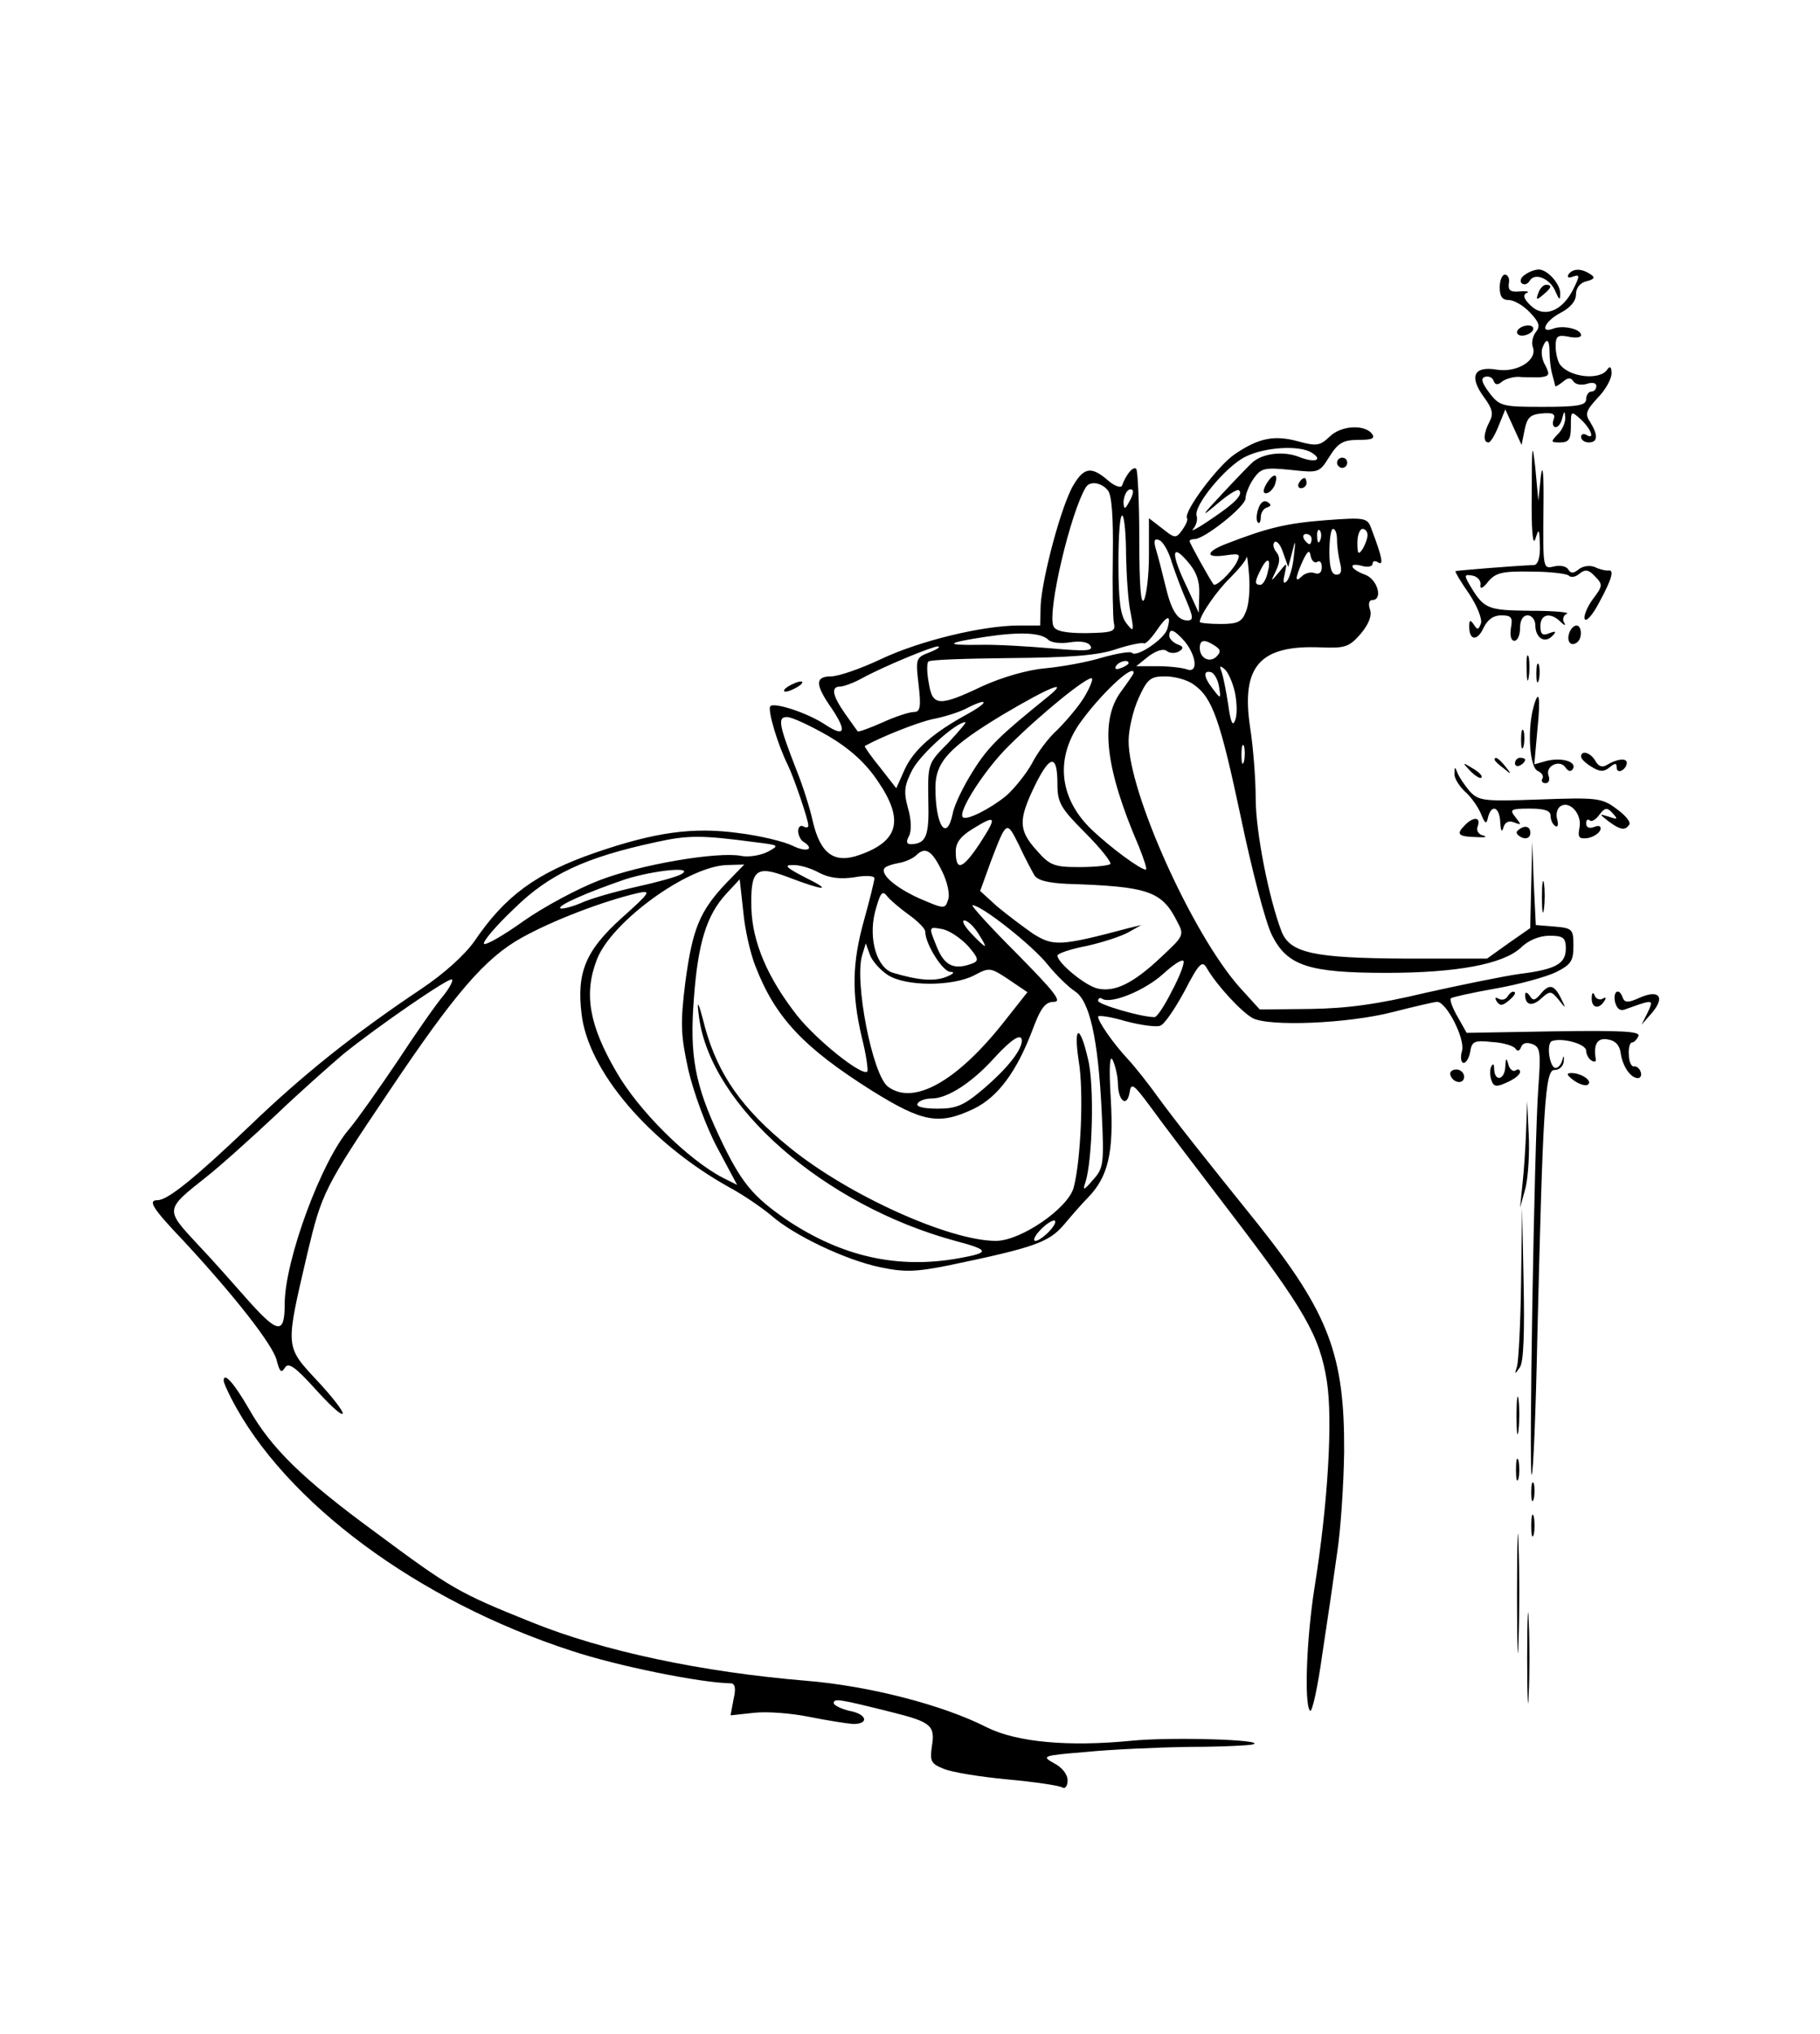 <?xml version="1.0" standalone="no"?>
<!DOCTYPE svg PUBLIC "-//W3C//DTD SVG 20010904//EN"
 "http://www.w3.org/TR/2001/REC-SVG-20010904/DTD/svg10.dtd">
<svg version="1.0" xmlns="http://www.w3.org/2000/svg"
 width="358pt" height="400pt" viewBox="0 0 358 400"
 preserveAspectRatio="xMidYMid meet">

<g transform="translate(0,400) scale(0.1,-0.1)"
fill="#000000" stroke="none">
<path d="M3000 3460 c-8 -5 -11 -12 -7 -17 5 -4 12 -2 16 5 10 17 41 4 51 -22
7 -16 9 -17 9 -4 1 19 -25 48 -42 48 -7 0 -19 -4 -27 -10z"/>
<path d="M3085 3460 c-3 -6 1 -7 9 -4 14 5 14 2 0 -26 -22 -43 -58 -56 -84
-30 -13 13 -15 20 -7 24 7 2 1 4 -13 3 -19 -2 -24 2 -22 16 2 9 -2 17 -8 17
-5 0 -10 -11 -10 -25 0 -18 5 -25 18 -25 10 0 29 -11 42 -25 18 -19 20 -27 11
-38 -6 -8 -9 -21 -6 -29 10 -26 -30 -51 -70 -45 -46 8 -56 -13 -26 -54 17 -23
19 -33 11 -48 -12 -23 -13 -41 -2 -41 4 0 13 15 20 33 l13 32 16 -35 16 -35 6
30 c5 24 11 30 34 32 22 2 27 -1 23 -12 -3 -8 -1 -15 4 -15 5 0 11 8 13 18 4
15 5 15 6 0 0 -9 -6 -24 -15 -32 -14 -15 -14 -16 5 -16 17 0 21 6 21 32 0 30
0 31 20 13 20 -19 28 -41 10 -30 -5 3 -10 1 -10 -4 0 -6 7 -11 15 -11 18 0 19
14 3 40 -11 16 -8 23 15 48 15 15 27 37 27 48 0 12 -3 15 -8 8 -14 -23 -76
-16 -94 10 -4 6 -8 22 -8 35 0 20 4 23 25 19 14 -3 25 -2 25 3 0 12 -35 20
-54 13 -29 -11 -17 15 14 31 19 10 30 23 30 36 0 13 8 23 21 26 16 4 17 8 7
14 -18 12 -35 11 -43 -1z m-37 -152 c0 -13 2 -32 5 -43 3 -11 6 -22 6 -24 1
-2 7 2 15 8 10 9 16 9 21 1 4 -6 15 -8 26 -5 11 4 19 2 19 -4 0 -6 -4 -11 -10
-11 -5 0 -10 -7 -10 -15 0 -12 -16 -15 -84 -15 -80 0 -86 1 -106 27 -15 20
-18 29 -9 32 7 2 15 -1 17 -8 3 -8 8 -9 17 -1 7 5 21 9 31 9 11 -1 29 -1 42
-1 20 2 21 5 12 23 -7 11 -9 27 -6 35 8 21 14 17 14 -8z"/>
<path d="M3026 3424 c-5 -14 -4 -15 9 -4 17 14 19 20 6 20 -5 0 -12 -7 -15
-16z"/>
<path d="M2985 3350 c-3 -5 1 -10 9 -10 8 0 18 5 21 10 3 6 -1 10 -9 10 -8 0
-18 -4 -21 -10z"/>
<path d="M2615 3141 c-18 -17 -25 -19 -61 -9 -47 13 -78 7 -125 -25 -33 -22
-102 -114 -94 -126 2 -4 -3 -14 -10 -24 -12 -16 -14 -16 -39 4 l-26 20 0 -73
c0 -40 -5 -80 -10 -88 -6 -10 -9 31 -9 119 0 73 -3 136 -6 139 -6 6 -20 -11
-28 -33 -2 -5 -14 -1 -26 9 -33 29 -48 28 -69 -7 -24 -39 -62 -183 -65 -237
l-1 -40 -42 0 c-71 0 -195 -30 -271 -66 -40 -19 -84 -34 -98 -34 -32 0 -32
-16 1 -63 30 -45 26 -57 -11 -33 -37 25 -104 46 -110 37 -5 -9 15 -76 35 -116
12 -25 40 -107 40 -118 0 -5 -4 -5 -10 -2 -5 3 -10 -1 -10 -9 0 -8 5 -18 10
-21 24 -15 7 -22 -21 -8 -16 8 -65 20 -107 25 -89 12 -163 2 -282 -39 -115
-40 -176 -84 -237 -174 -19 -27 -60 -64 -105 -94 -130 -87 -231 -167 -338
-270 -106 -101 -160 -145 -180 -145 -20 0 -10 -16 51 -80 102 -110 175 -204
183 -234 6 -23 9 -27 16 -16 7 12 20 3 59 -40 27 -30 51 -53 55 -50 3 3 -20
33 -50 65 -64 69 -63 63 -19 252 28 117 33 128 159 315 130 194 190 264 262
304 61 34 160 72 229 88 27 6 24 1 -32 -49 -71 -64 -89 -107 -79 -189 13 -112
133 -253 291 -341 28 -15 64 -40 82 -55 44 -39 147 -88 215 -102 48 -10 70 -9
135 4 168 35 196 45 226 80 15 18 36 42 47 53 40 41 51 89 45 193 -4 65 -2 90
4 77 5 -11 10 -32 10 -47 1 -34 18 -46 23 -16 3 20 8 16 40 -27 20 -28 90
-120 155 -205 150 -196 179 -247 193 -336 12 -76 2 -241 -24 -404 -16 -100
-21 -232 -9 -244 4 -4 15 46 24 111 10 65 23 154 29 198 7 44 13 134 14 200 1
190 -30 272 -168 446 -115 143 -161 201 -197 250 -20 28 -47 62 -61 77 -28 30
-58 73 -58 83 0 3 24 0 54 -9 30 -8 61 -12 68 -9 8 2 29 33 48 68 29 56 35 61
44 45 19 -33 68 -86 90 -98 32 -17 187 -11 276 12 43 11 82 20 87 20 18 0 55
-72 49 -96 -4 -13 -2 -24 3 -24 5 0 11 10 13 22 3 20 8 23 43 19 22 -1 43 -8
46 -13 4 -6 8 -5 11 3 3 8 11 10 22 6 16 -6 17 -16 12 -85 -8 -106 -19 -768
-13 -762 3 3 8 124 11 270 11 453 15 528 34 526 9 0 17 7 18 17 1 12 0 13 -3
2 -2 -8 -8 -15 -13 -15 -12 0 -19 49 -7 53 21 7 67 -6 67 -19 0 -7 5 -16 10
-19 6 -4 10 -3 9 2 -5 30 3 43 24 39 14 -2 23 -11 25 -27 4 -27 20 -49 34 -49
5 0 8 6 5 13 -2 6 -8 11 -13 10 -5 -1 -10 10 -10 23 -1 13 2 24 6 24 4 0 10 6
13 13 3 9 -33 11 -167 9 l-171 -3 -18 32 c-10 17 -16 34 -13 36 2 2 41 11 87
19 46 8 100 23 119 32 30 15 35 22 35 52 0 33 -2 35 -37 38 l-37 3 -4 82 -3
82 -2 -85 -2 -85 -43 -30 -42 -30 -160 0 c-181 1 -227 11 -244 53 -25 65 -51
196 -51 262 0 39 -5 102 -11 140 -18 120 19 162 139 157 48 -2 56 1 78 26 16
19 23 36 19 48 -4 11 -2 19 4 19 22 0 11 41 -14 50 -30 11 -34 25 -5 17 11 -3
20 -1 20 5 0 5 5 6 11 2 11 -7 8 10 -13 65 -8 23 -11 24 -91 18 -77 -6 -114
-15 -194 -46 -42 -16 -43 -29 -2 -23 28 4 30 3 21 -15 -12 -21 -41 -48 -45
-42 -8 11 -47 81 -47 85 0 2 4 4 10 4 19 0 100 64 100 80 0 8 7 26 16 39 15
21 22 22 73 17 55 -6 56 -6 76 26 17 27 27 33 57 33 28 0 34 3 26 13 -16 18
-61 15 -83 -7z m-35 -31 c24 -15 6 -21 -26 -8 -29 11 -68 7 -89 -10 -5 -4 -32
-32 -60 -62 -43 -46 -44 -49 -11 -21 21 18 40 30 43 27 9 -8 -7 -25 -55 -57
-26 -18 -42 -26 -35 -19 6 7 9 18 7 25 -8 19 57 98 96 117 38 19 106 23 130 8z
m-401 -74 c8 -9 11 -53 10 -128 -1 -62 0 -122 2 -133 4 -17 -2 -19 -55 -20
-41 0 -60 4 -64 14 -12 30 34 224 64 273 8 13 31 9 43 -6z m42 -23 c-8 -15
-10 -15 -11 -2 0 17 10 32 18 25 2 -3 -1 -13 -7 -23z m-6 -106 c1 -40 4 -90 9
-112 7 -37 6 -39 -8 -21 -12 15 -16 44 -16 120 0 54 3 96 8 92 4 -4 7 -40 7
-79z m382 31 c-3 -8 -6 -5 -6 6 -1 11 2 17 5 13 3 -3 4 -12 1 -19z m33 0 c0
-13 3 -33 6 -45 4 -16 2 -23 -7 -23 -10 0 -14 14 -14 45 0 25 3 45 7 45 5 0 8
-10 8 -22z m60 10 c0 -7 -5 -20 -10 -28 -8 -12 -10 -9 -10 13 0 15 5 27 10 27
6 0 10 -6 10 -12z m-110 -8 c0 -5 -2 -10 -4 -10 -3 0 -8 5 -11 10 -3 6 -1 10
4 10 6 0 11 -4 11 -10z m-275 -46 c7 -21 20 -56 29 -76 13 -31 14 -38 2 -38
-20 0 -32 19 -44 70 -6 25 -14 56 -18 69 -5 17 -4 23 6 19 7 -2 19 -22 25 -44z
m237 21 c6 25 7 24 3 -9 -2 -22 -9 -44 -14 -49 -6 -6 -8 -2 -4 14 5 24 5 24
-11 4 -17 -20 -17 -20 -6 3 8 17 8 27 1 36 -6 7 -8 16 -4 20 4 4 12 -5 17 -21
l10 -28 8 30z m-183 -83 l-1 -37 -23 50 c-32 66 -31 88 0 52 18 -20 25 -39 24
-65z m232 63 c5 4 9 -1 9 -10 0 -11 -5 -15 -14 -12 -7 3 -19 0 -25 -6 -14 -14
-14 -5 1 29 10 21 14 24 16 11 2 -10 8 -15 13 -12z m-140 -97 c-8 -21 -16 -25
-50 -25 -23 0 -41 2 -41 4 0 13 34 62 60 87 16 16 31 34 32 40 1 6 3 -10 5
-35 2 -25 0 -57 -6 -71z m42 74 c-3 -12 -9 -22 -14 -22 -12 0 -11 7 2 32 13
25 20 19 12 -10z m-197 -109 c-6 -20 -60 -56 -69 -47 -3 4 -30 -1 -59 -9 -29
-9 -79 -18 -111 -21 -35 -3 -84 -17 -124 -35 -86 -41 -99 -40 -106 6 -4 20 -4
39 -1 42 3 4 76 6 162 7 115 1 170 5 206 17 27 9 52 14 56 12 3 -2 14 9 25 25
21 31 30 33 21 3z m-234 -21 c6 -6 25 -8 43 -5 20 3 35 1 40 -7 6 -10 -9 -11
-76 -5 -46 4 -111 8 -144 7 -69 -1 -64 4 15 16 67 10 108 8 122 -6z m269 -4
c23 -29 26 -63 3 -54 -9 3 -34 6 -57 6 l-42 0 25 20 c15 11 29 15 35 10 6 -5
17 -5 24 -1 10 6 9 10 -3 14 -9 4 -16 11 -16 17 0 16 10 12 31 -12z m59 -8
c11 -7 12 -12 3 -21 -13 -13 -33 -4 -33 17 0 16 9 18 30 4z m-562 -13 c-27
-10 -27 -13 -21 -64 5 -43 3 -53 -9 -53 -9 0 -37 -9 -63 -21 -25 -11 -47 -19
-48 -17 -1 1 -12 17 -25 35 -25 36 -28 53 -9 53 6 0 26 7 42 16 44 24 139 63
150 63 6 -1 -2 -6 -17 -12z m392 -21 c0 -2 -7 -7 -16 -10 -8 -3 -12 -2 -9 4 6
10 25 14 25 6z m209 -57 c4 -19 5 -43 1 -54 -5 -15 -9 -7 -14 29 -4 27 -10 56
-13 65 -5 12 -3 13 6 5 7 -6 16 -27 20 -45z m-199 38 c0 -2 -11 -18 -25 -37
-42 -57 -31 -151 35 -304 10 -25 17 -46 14 -46 -11 0 -69 43 -106 78 -63 60
-73 137 -26 207 39 56 108 122 108 102z m168 -28 c4 -24 3 -24 -12 -4 -19 24
-20 38 -3 33 6 -3 13 -15 15 -29z m-266 -21 c-11 -18 -35 -46 -52 -63 -18 -16
-40 -46 -50 -66 -11 -20 -34 -49 -51 -64 -32 -26 -78 -49 -85 -42 -11 10 44
95 90 140 64 64 157 139 164 133 2 -3 -5 -20 -16 -38z m216 26 c37 -26 52 -69
93 -262 21 -101 48 -205 61 -231 30 -60 72 -74 225 -74 138 0 229 17 264 49
15 15 37 24 57 24 27 0 32 -4 32 -25 0 -30 -19 -41 -90 -50 -30 -4 -113 -21
-185 -37 -96 -23 -156 -31 -229 -32 l-98 -1 -40 44 c-93 105 -218 383 -218
484 0 23 9 61 20 85 17 37 23 42 52 42 19 0 44 -7 56 -16z m-288 -25 c-94 -76
-116 -97 -146 -145 -19 -30 -37 -67 -40 -84 -12 -57 -34 -23 -34 51 0 51 27
80 133 144 93 55 133 71 87 34z m-155 -32 c-70 -38 -107 -71 -125 -109 l-17
-38 -32 41 c-18 22 -31 41 -30 42 32 18 105 47 134 53 21 4 50 13 64 20 44 23
49 15 6 -9z m-276 -44 c44 -26 74 -54 97 -88 53 -77 42 -119 -35 -146 -50 -18
-77 2 -92 65 -6 28 -21 74 -32 101 -35 90 -38 105 -19 105 10 0 46 -17 81 -37z
m236 -14 c-40 -40 -40 -41 -39 -112 2 -71 -4 -86 -34 -87 -9 0 -10 5 -4 16 5
9 5 32 -2 55 -9 33 -7 45 9 76 17 31 86 93 104 93 3 0 -13 -18 -34 -41z m582
-36 c-3 -10 -5 -4 -5 12 0 17 2 24 5 18 2 -7 2 -21 0 -30z m-367 -45 c0 -36 6
-47 55 -96 30 -30 52 -58 49 -61 -3 -3 -30 -6 -61 -6 -49 0 -58 3 -84 33 -36
40 -36 60 -3 128 30 61 44 61 44 2z m-153 -117 c-34 -51 -47 -55 -47 -15 0 17
10 30 33 44 47 29 49 25 14 -29z m107 -61 c6 -11 26 -16 65 -18 159 -5 186
-14 216 -73 15 -28 14 -29 -31 -71 -55 -52 -91 -69 -124 -62 -25 5 -80 51 -80
65 0 4 26 13 58 19 31 7 68 19 82 27 l25 14 -25 -6 c-135 -36 -148 -36 -188
-11 -20 14 -52 38 -71 54 l-33 30 21 58 c31 81 31 81 55 33 11 -24 25 -50 30
-59z m-549 64 c48 -6 49 -6 25 -19 -14 -7 -37 -11 -52 -8 -46 9 -199 -17 -279
-48 -42 -16 -109 -52 -149 -80 -39 -28 -74 -48 -78 -45 -3 4 23 35 59 69 69
68 140 101 279 131 63 14 90 14 195 0z m368 -57 c10 -20 16 -45 12 -56 -6 -19
-7 -19 -58 3 -48 22 -78 49 -66 60 3 3 15 7 27 9 12 2 28 9 34 15 18 18 31 10
51 -31z m-425 -24 c-52 -55 -66 -90 -80 -195 -10 -81 -9 -103 6 -172 10 -43
35 -112 57 -153 l39 -73 -28 14 c-69 36 -166 132 -210 209 -53 91 -64 153 -38
220 28 74 179 184 256 186 l34 1 -36 -37z m183 21 c21 -11 43 -13 70 -9 21 4
39 3 39 -2 0 -5 -9 -41 -20 -81 -24 -85 -25 -145 -5 -231 9 -35 13 -66 11 -68
-10 -10 -99 61 -138 110 -58 74 -88 144 -90 211 -2 76 9 85 70 62 73 -28 92
-29 37 -2 -37 19 -44 25 -27 25 13 1 37 -6 53 -15z m-271 -3 c-8 -5 -48 -16
-89 -25 -40 -9 -90 -23 -109 -32 -19 -8 -37 -12 -40 -10 -5 6 55 32 128 57 57
18 138 26 110 10z m146 -181 c39 -101 95 -160 228 -244 101 -63 133 -69 202
-36 47 23 84 73 115 155 16 43 25 55 42 55 17 0 1 20 -73 95 -52 52 -91 95
-87 95 18 0 119 -80 148 -117 17 -21 41 -44 53 -52 29 -18 46 -92 53 -236 5
-103 4 -112 -17 -135 -18 -21 -21 -22 -15 -5 14 43 18 193 5 243 -16 70 -29
66 -18 -5 10 -60 4 -195 -10 -248 -11 -41 -104 -105 -153 -105 -91 0 -289 89
-405 183 -94 76 -141 143 -167 236 -14 55 -17 58 -12 21 23 -175 246 -370 504
-440 68 -18 69 -23 8 -34 -121 -22 -231 3 -339 75 -68 47 -90 73 -133 164 -48
102 -59 159 -50 273 8 108 25 163 64 205 l26 28 7 -63 c3 -35 14 -83 24 -108z
m302 101 c17 -12 32 -27 32 -33 0 -24 34 -78 49 -79 10 0 7 -4 -8 -10 -23 -9
-54 -7 -104 8 -32 9 -49 66 -36 119 10 37 14 44 23 33 6 -8 26 -25 44 -38z
m136 -36 c9 -14 15 -25 13 -25 -2 0 -14 11 -27 25 -13 14 -19 25 -13 25 6 0
18 -11 27 -25z m-20 -25 c20 -23 22 -29 10 -34 -36 -14 -55 -6 -70 29 -18 44
-18 43 10 38 14 -3 36 -18 50 -33z m-158 -57 c35 -23 127 -23 170 -1 30 16 32
16 68 -8 l37 -25 -49 -62 c-91 -114 -175 -161 -225 -124 -31 22 -67 209 -51
259 l7 23 8 -22 c4 -12 20 -30 35 -40z m559 -32 c-14 -28 -29 -51 -34 -51 -27
0 -111 25 -111 32 0 5 4 7 8 4 18 -11 85 17 120 49 21 19 38 30 40 25 2 -5 -8
-31 -23 -59z m-1433 -9 c-13 -15 -53 -72 -89 -127 -37 -55 -80 -116 -96 -135
-55 -63 -127 -259 -127 -344 0 -60 -13 -59 -71 6 -30 34 -75 85 -101 112 -63
68 -64 67 17 131 28 22 88 76 135 120 47 45 108 99 135 122 68 55 209 152 214
147 3 -2 -5 -17 -17 -32z m1138 -89 c-1 -19 -29 -54 -73 -92 -41 -35 -55 -41
-93 -41 -28 0 -43 4 -39 10 3 6 16 10 28 10 31 0 80 32 123 80 34 37 54 50 54
33z m55 -373 c-10 -11 -23 -20 -28 -20 -6 0 -2 9 8 20 10 11 23 20 28 20 6 0
2 -9 -8 -20z"/>
<path d="M3013 3030 c-1 -71 2 -105 7 -90 7 22 8 21 9 -12 1 -24 -4 -38 -11
-39 -46 -2 -153 -11 -155 -12 -1 -2 11 -22 27 -45 16 -24 26 -50 23 -58 -5
-13 -7 -13 -14 -2 -7 10 -9 9 -9 -4 0 -28 16 -29 28 -3 8 17 20 25 35 25 20 0
23 -4 19 -25 -2 -15 0 -25 7 -25 6 0 11 11 11 25 0 16 6 25 15 25 8 0 15 -9
15 -19 0 -25 18 -37 33 -22 9 9 8 11 -5 6 -14 -6 -18 -2 -18 14 0 23 19 28 39
9 9 -9 12 -9 7 -1 -3 6 0 14 6 16 7 3 -25 6 -71 6 -87 1 -92 3 -122 54 -9 16
-8 18 8 15 10 -2 17 -11 15 -19 -1 -8 5 -6 15 7 15 18 28 21 85 20 36 0 70 -4
74 -8 4 -4 13 -3 21 4 11 9 18 8 30 -5 16 -16 16 -19 -3 -44 -12 -16 -19 -34
-17 -40 3 -7 16 8 29 33 25 46 30 65 17 62 -5 0 -16 2 -26 7 -10 4 -23 2 -31
-4 -11 -9 -16 -9 -21 -1 -4 7 -17 9 -29 6 -21 -5 -21 -3 -20 112 1 64 -1 95
-5 67 l-5 -50 -6 65 c-6 54 -7 46 -7 -50z"/>
<path d="M2630 3090 c0 -5 5 -10 10 -10 6 0 10 5 10 10 0 6 -4 10 -10 10 -5 0
-10 -4 -10 -10z"/>
<path d="M2492 3050 c-8 -13 -8 -20 -2 -20 6 0 13 7 17 15 9 24 -1 27 -15 5z"/>
<path d="M2555 3050 c-3 -5 -1 -10 4 -10 6 0 11 5 11 10 0 6 -2 10 -4 10 -3 0
-8 -4 -11 -10z"/>
<path d="M2475 2999 c-4 -11 -4 -23 -1 -26 3 -4 6 1 6 10 0 8 5 17 12 19 9 3
9 6 1 11 -7 4 -14 -1 -18 -14z"/>
<path d="M3087 2756 c-6 -16 2 -28 14 -20 12 7 11 34 0 34 -5 0 -11 -6 -14
-14z"/>
<path d="M3003 2685 c0 -22 2 -30 4 -17 2 12 2 30 0 40 -3 9 -5 -1 -4 -23z"/>
<path d="M3022 2675 c0 -16 2 -22 5 -12 2 9 2 23 0 30 -3 6 -5 -1 -5 -18z"/>
<path d="M1550 2650 c-8 -5 -10 -10 -5 -10 6 0 17 5 25 10 8 5 11 10 5 10 -5
0 -17 -5 -25 -10z"/>
<path d="M3016 2608 c-12 -46 -7 -118 9 -124 8 -4 12 -10 9 -15 -3 -5 0 -9 6
-9 7 0 9 7 6 15 -7 19 23 33 34 15 5 -7 10 -8 14 -2 8 14 -21 23 -51 16 l-25
-7 6 67 c7 67 3 85 -8 44z"/>
<path d="M2992 2545 c0 -16 2 -22 5 -12 2 9 2 23 0 30 -3 6 -5 -1 -5 -18z"/>
<path d="M3110 2512 c0 -4 9 -13 21 -20 16 -10 24 -10 35 -1 11 9 14 9 14 0 0
-7 5 -9 10 -6 6 3 10 10 10 15 0 10 -19 8 -39 -4 -9 -6 -17 -3 -23 8 -9 16
-28 22 -28 8z"/>
<path d="M2940 2506 c0 -2 8 -10 18 -17 15 -13 16 -12 3 4 -13 16 -21 21 -21
13z"/>
<path d="M2980 2499 c0 -5 5 -7 10 -4 6 3 10 8 10 11 0 2 -4 4 -10 4 -5 0 -10
-5 -10 -11z"/>
<path d="M2892 2484 c10 -10 20 -16 22 -13 3 3 -5 11 -17 18 -21 13 -21 12 -5
-5z"/>
<path d="M2861 2479 c-1 -9 9 -24 20 -35 12 -10 26 -30 32 -44 8 -20 11 -22
14 -7 7 27 23 20 24 -10 1 -16 3 -21 6 -11 3 11 10 15 21 11 15 -6 15 -5 3 10
-12 15 -10 17 28 17 29 0 41 -4 41 -14 0 -8 4 -17 9 -20 5 -4 7 2 4 13 -3 10
0 22 7 26 18 11 42 -16 37 -42 -4 -20 -1 -23 16 -21 11 2 22 9 25 16 2 7 -2
10 -12 6 -10 -4 -16 -1 -16 7 0 7 3 9 7 6 3 -4 12 1 19 11 11 14 15 15 26 3
11 -12 10 -13 -7 -7 -20 6 -20 6 -1 -9 23 -17 33 -19 41 -6 3 5 -9 19 -26 31
-28 21 -39 22 -149 18 -112 -4 -121 -3 -139 16 -10 12 -21 28 -24 36 -5 13 -6
13 -6 -1z"/>
<path d="M2882 2378 c-18 -18 -15 -23 21 -24 17 -1 24 0 15 3 -10 2 -15 10
-11 19 6 17 -8 19 -25 2z"/>
<path d="M2991 2371 c-10 -6 -10 -10 -1 -16 13 -8 24 -1 19 14 -3 6 -10 7 -18
2z"/>
<path d="M3033 2235 c0 -27 2 -38 4 -22 2 15 2 37 0 50 -2 12 -4 0 -4 -28z"/>
<path d="M3030 2045 c-11 -13 -15 -13 -21 -3 -5 7 -9 8 -9 2 0 -21 14 -24 32
-7 17 15 19 15 34 -3 14 -18 15 -18 4 4 -13 26 -23 28 -40 7z"/>
<path d="M2965 2040 c-4 -6 -11 -7 -17 -4 -7 4 -8 2 -4 -5 6 -9 11 -9 22 0 14
11 18 19 10 19 -3 0 -8 -5 -11 -10z"/>
<path d="M3131 2038 c-1 -20 14 -24 25 -6 4 6 3 8 -4 4 -5 -3 -13 0 -15 6 -3
8 -6 6 -6 -4z"/>
<path d="M3177 2029 c4 -14 11 -18 22 -13 9 3 24 9 35 12 16 4 17 2 7 -19
l-12 -24 21 24 c26 31 13 46 -25 29 -22 -10 -29 -10 -33 0 -7 21 -20 13 -15
-9z"/>
<path d="M2961 1903 c-1 -27 -21 -31 -22 -5 0 10 -2 12 -6 4 -3 -7 -2 -19 1
-27 4 -12 10 -13 31 -3 14 6 25 15 25 20 0 5 -4 7 -9 3 -5 -3 -12 3 -14 12 -4
14 -5 13 -6 -4z"/>
<path d="M2853 1886 c5 -16 27 -19 27 -3 0 7 -7 14 -15 14 -9 0 -14 -5 -12
-11z"/>
<path d="M3095 1876 c11 -8 24 -12 28 -9 11 7 -12 23 -32 23 -11 0 -9 -4 4
-14z"/>
<path d="M3002 1779 c-1 -31 -4 -78 -7 -105 l-5 -49 11 40 c5 22 8 69 6 105
l-3 65 -2 -56z"/>
<path d="M2992 1478 c-1 -80 -5 -155 -8 -165 -5 -16 -5 -17 6 -1 7 11 9 69 7
165 l-3 148 -2 -147z"/>
<path d="M440 1285 c0 -4 7 -19 15 -35 105 -204 367 -398 669 -496 90 -30 254
-63 313 -64 9 0 11 -10 6 -31 l-6 -32 46 5 c26 3 75 -1 109 -8 35 -7 73 -13
86 -14 33 0 27 20 -8 26 -16 4 -30 11 -30 15 0 10 11 8 115 -18 76 -19 85 -26
78 -67 -4 -29 -2 -34 23 -44 16 -7 73 -16 126 -21 54 -5 102 -12 108 -16 5 -3
10 3 10 14 0 12 -11 26 -27 34 -25 14 -22 15 63 22 49 5 141 9 204 10 63 0
120 3 125 5 27 9 -161 15 -240 7 -123 -12 -224 -3 -283 26 -88 45 -234 82
-356 92 -205 17 -399 58 -540 115 -144 58 -157 65 -309 178 -142 104 -204 165
-247 241 -30 52 -50 74 -50 56z"/>
<path d="M2983 1215 c0 -33 2 -45 4 -27 2 18 2 45 0 60 -2 15 -4 0 -4 -33z"/>
<path d="M2982 1110 c0 -19 2 -27 5 -17 2 9 2 25 0 35 -3 9 -5 1 -5 -18z"/>
<path d="M3012 1065 c0 -16 2 -22 5 -12 2 9 2 23 0 30 -3 6 -5 -1 -5 -18z"/>
<path d="M2984 865 c0 -104 2 -146 3 -92 2 54 2 139 0 190 -1 51 -3 7 -3 -98z"/>
<path d="M3012 1000 c0 -19 2 -27 5 -17 2 9 2 25 0 35 -3 9 -5 1 -5 -18z"/>
<path d="M3004 740 c0 -80 2 -112 3 -72 2 39 2 105 0 145 -1 39 -3 7 -3 -73z"/>
</g>
</svg>
